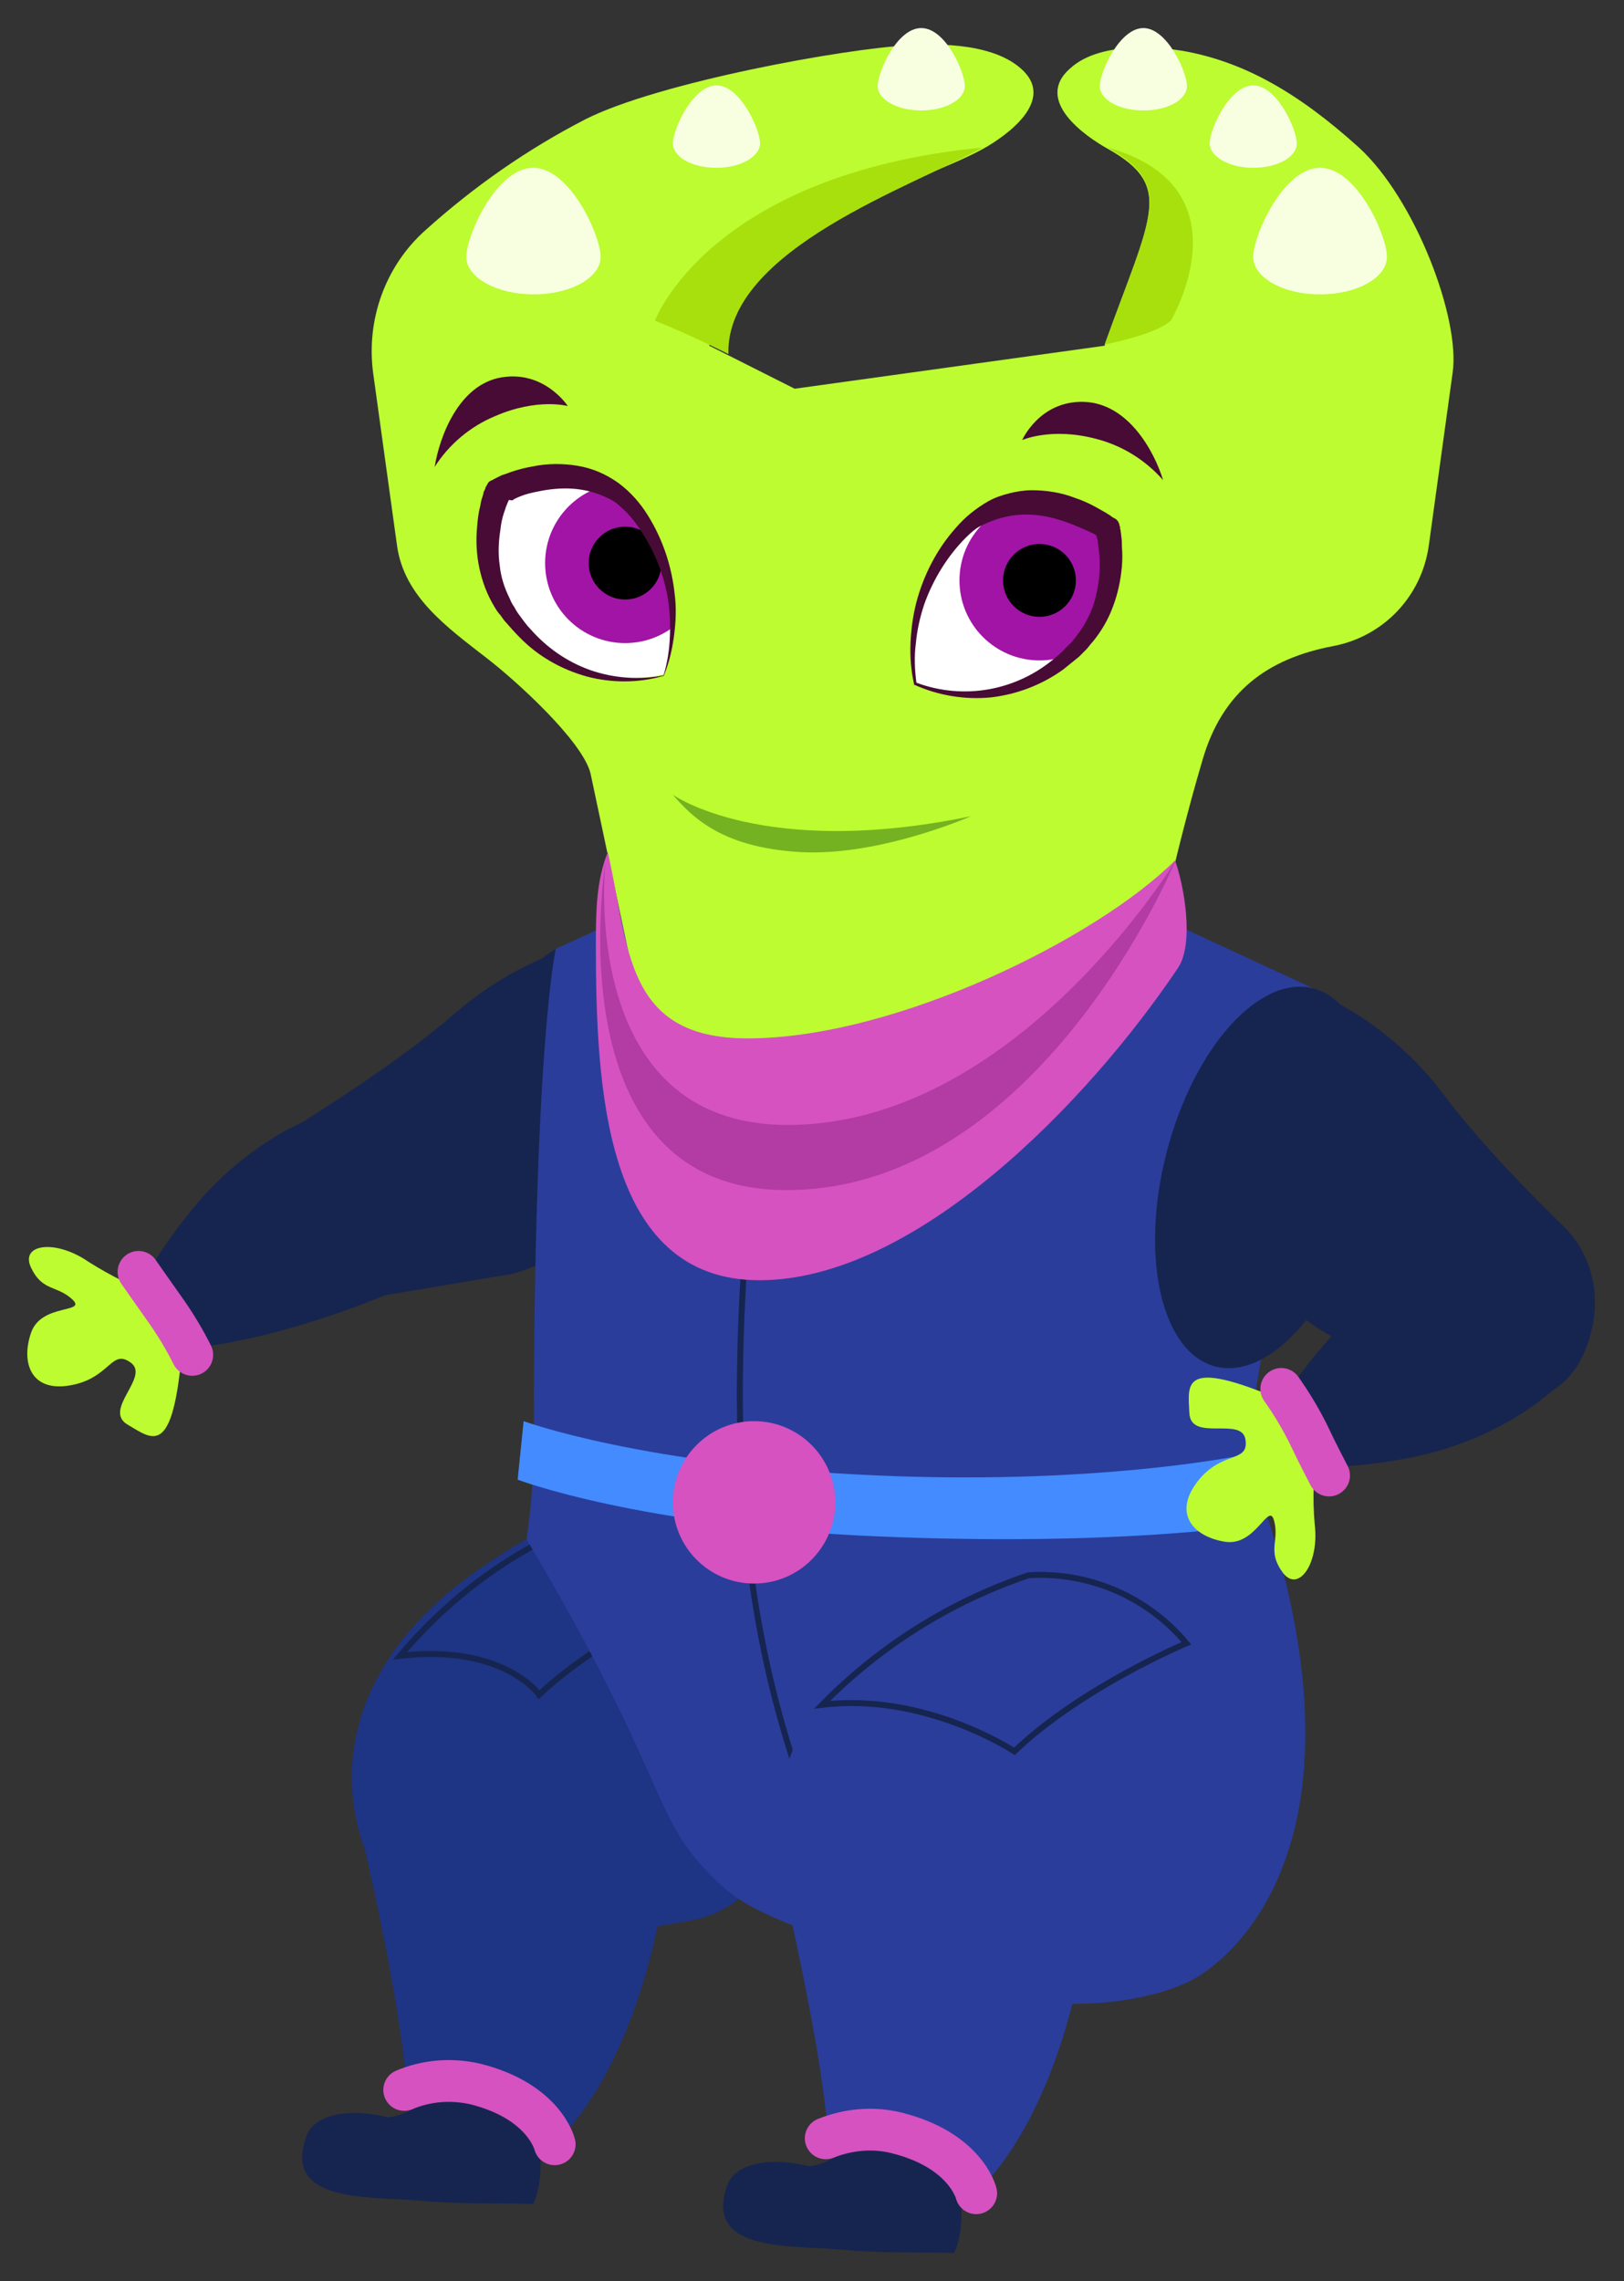<?xml version="1.0" encoding="utf-8"?>
<!-- Generator: Adobe Illustrator 25.2.0, SVG Export Plug-In . SVG Version: 6.00 Build 0)  -->
<svg version="1.1" id="Layer_1" xmlns="http://www.w3.org/2000/svg" xmlns:xlink="http://www.w3.org/1999/xlink" x="0px" y="0px"
	 viewBox="0 0 272 382" style="enable-background:new 0 0 272 382;" xml:space="preserve">
<rect x="0" y="0" width="272" height="382" fill="#333333" stroke="none"/>
<style type="text/css">
	.st0{fill:#16254F;}
	.st1{fill:#1E3484;}
	.st2{fill:none;stroke:#16254F;stroke-miterlimit:10;}
	.st3{fill:none;stroke:#D552C0;stroke-width:7;stroke-linecap:round;stroke-miterlimit:10;}
	.st4{fill:#2A3D9B;}
	.st5{fill:#438BFF;}
	.st6{fill:#D552C0;}
	.st7{fill:#BCFC30;}
	.st8{fill:#F8FFE1;}
	.st9{fill:#A8E00E;}
	.st10{clip-path:url(#SVGID_2_);}
	.st11{fill:#FFFFFF;}
	.st12{fill:#A114A5;}
	.st13{fill:#470B35;}
	.st14{clip-path:url(#SVGID_4_);}
	.st15{fill:#74B221;}
	.st16{fill:#B23BA4;}
</style>
<path id="l-arm" class="st0" d="M86,213.3l-29.2,4.9c0,0-10.7-0.3-12.7-11.5c-1.6-8.8,2.3-16,7.7-19.5c5.3-3.4,16.1-10.3,24.4-17.5
	c12.2-10.6,24.9-12.4,24.9-12.4s16.9,7.4,10,30.6C107.6,200.1,98.1,209.7,86,213.3z"/>
<g id="l-thigh">
	<path class="st1" d="M131.7,250.1c0,0-18.9-10-51.6,12.8s-21.9,53.9-5.1,64.2c1.4,0.8,9.8,0.2,11.4-0.1c6.3-1.4,16.1-3.1,29.4-5.4
		C143.6,316.8,144.8,245.1,131.7,250.1z"/>
	<path class="st2" d="M96.1,255.6c0,0,13.9-3.5,24.9,9.6c0,0-19.3,7.8-30.7,18.6c0,0-5.9-8.5-23.3-6.5
		C74.9,267.9,84.8,260.4,96.1,255.6z"/>
</g>
<g id="l-calf">
	<path class="st1" d="M59.2,301.6c0,0,8.5,34.1,9.1,51.1c0,0-0.4-5.8,11.8-2c8.9,2.8,12.7,8.3,12.7,8.3s15-11.8,19.4-49.1
		c2.3-19.7-15.2-23.1-30.6-20.7C67.9,291.4,59.2,301.6,59.2,301.6z"/>
	<path class="st0" d="M87.5,352.2l-13.7-0.6c-3.3-0.1-4.4,2.4-8.8,3c-5.6-1.5-12.3-0.9-13.7,3.2c-4,11.1,10.3,10,18.4,10.7
		s10.3,0.4,19.6,0.6c0,0,1.9-3.5,1-10.1C89.9,357.1,87.5,352.2,87.5,352.2z"/>
	<path class="st3" d="M67.7,350c3.8-1.6,7.9-1.9,11.9-1c11.6,2.9,13.3,10.1,13.3,10.1"/>
</g>
<g id="torso">
	<ellipse transform="matrix(0.984 -0.18 0.18 0.984 -32.599 21.349)" class="st0" cx="101.3" cy="190.3" rx="16.9" ry="32.7"/>
	<path class="st4" d="M199.8,331.5c0,0-18.7,11-52.2-3.1c-13-5.5-21.3-7.7-26.5-12.4c-12.8-11.7-7.5-15.4-32.9-58.2
		c0.8-5.5,1.2-11.1,1.2-16.7c0-66.6,3.7-82.2,3.7-82.2l19-8.7l80.4,2.6l30.4,14.1c0,0-11.8,57.4-14.2,76.8
		C235.4,314.2,199.8,331.5,199.8,331.5z"/>
	<path class="st2" d="M128.1,174.7c-6.9,60.1-8.2,104,19.5,153.7"/>
	<path class="st5" d="M208.9,255.5c0,0-22,3.5-61.9,1.8s-60.3-9.5-60.3-9.5l1-9.8c0,0,20,7.4,59.3,9.1s63.7-3.9,63.7-3.9
		L208.9,255.5z"/>
	<circle class="st6" cx="126.3" cy="251.6" r="13.6"/>
	
		<ellipse transform="matrix(0.251 -0.968 0.968 0.251 -32.387 352.687)" class="st0" cx="211.8" cy="197.3" rx="32.7" ry="16.9"/>
</g>
<path id="l-forearm" class="st0" d="M55.4,186.1c0,0-12.4,3.2-23.1,16.3c-6.6,8-9,13.6-9,13.6c1.7,0.9,3.1,2.1,4.4,3.5
	c1.6,1.7,2.7,4,3,6.3c0,0,12.3-0.2,33.6-8.8S66.8,180.8,55.4,186.1z"/>
<g id="l-hand">
	<path class="st7" d="M26.9,217.2c-4.3-1.5-8.3-3.5-12.1-5.9c-5.5-3.8-11.5-3-9.6,1s4.3,2.9,6.9,5.3s-5.2,0.6-6.9,5.6
		c-1.7,4.9-0.1,10,6.6,8.8s6.8-6.2,10.1-3.8s-4.8,7.9-0.5,10.4s7.9,6.1,9.3-15.4L26.9,217.2z"/>
	<path class="st3" d="M23.2,213c0,0,2.3,3.3,4.5,6.4c1.7,2.4,3.2,4.9,4.5,7.5"/>
</g>
<path id="r-arm" class="st0" d="M223.2,223.9l27.5,10.8c0,0,10.6,1.9,14.8-8.6c3.4-8.3,1.1-16.1-3.5-20.6
	c-4.5-4.4-13.6-13.4-20.2-22.2c-9.7-12.9-21.8-17.2-21.8-17.2s-18.1,3.7-16.1,27.9C204.7,206.5,212,217.8,223.2,223.9z"/>
<path id="r-forearm" class="st0" d="M261.6,231.4c0,0-8.7,9.4-25.3,12.7c-10.2,2-16.2,1.5-16.2,1.5c0-1.9-0.3-3.7-1-5.5
	c-0.7-2.3-2.2-4.3-4.2-5.7c0,0,6-10.8,23.6-25.4S271.7,223.9,261.6,231.4z"/>
<g id="r-hand">
	<path class="st7" d="M220.7,241.9c-0.7,4.4-0.9,9-0.5,13.4c0.8,6.6-2.8,11.6-5.4,8s-0.5-5.2-1.4-8.6s-3,4.3-8.2,3.5
		s-8.8-4.6-4.7-10s8.7-3.1,8.1-7.1s-9.2,0.5-9.4-4.5s-1.6-9.8,18-1L220.7,241.9z"/>
	<path class="st3" d="M222.6,247.1c0,0-1.9-3.6-3.5-7c-1.3-2.6-2.8-5.1-4.5-7.5"/>
</g>
<g id="r-calf">
	<path class="st4" d="M129.8,309.8c0,0,8.5,34.1,9.1,51.1c0,0-0.4-5.8,11.8-2c8.9,2.8,12.7,8.3,12.7,8.3s15-11.8,19.4-49.1
		c2.3-19.7-15.2-23.1-30.6-20.7C138.4,299.5,129.8,309.8,129.8,309.8z"/>
	<g id="foot">
		<path class="st0" d="M158,360.4l-13.7-0.6c-3.4-0.1-4.4,2.4-8.8,3c-5.6-1.5-12.3-0.9-13.7,3.2c-4,11.1,10.4,10,18.4,10.7
			s10.3,0.4,19.6,0.6c0,0,1.9-3.5,1-10.1C160.5,365.3,158,360.4,158,360.4z"/>
		<path class="st3" d="M138.3,358.1c3.8-1.5,7.9-1.9,11.9-0.9c11.6,2.9,13.3,10.1,13.3,10.1"/>
	</g>
</g>
<g id="r-thigh">
	<path class="st4" d="M202.2,258.3c0,0-27.9-5.6-51.6,12.8c-31.4,24.5-21.9,53.9-5.1,64.2c1.4,0.8,9.8,0.2,11.4-0.1
		c6.3-1.4,16.1-3.1,29.4-5.4C214.1,325,215.3,253.2,202.2,258.3z"/>
	<path class="st2" d="M172.3,263.8c10.1-0.6,19.9,3.6,26.4,11.4c0,0-17.5,7.3-28.8,18.1c0,0-14.9-9.9-32.2-7.8
		C147.3,275.7,159.2,268.2,172.3,263.8z"/>
</g>
<g id="head">
	<path class="st7" d="M243.3,62.4l-4,29c-1.2,8.5-7.6,15.2-16,16.8c-11.1,2.1-18.6,7.7-21.9,19.1c-5.2,17.6-8.6,35.3-8.6,35.3
		s-15.2,16-46.2,16s-39.3-9.5-39.3-9.5l-8.4-39.6c-1.4-5.5-12.7-15.7-17.4-19.3c-6.7-5.2-13.8-10.3-15-18.8l-4-28.9
		c-1.2-8.9,2-17.9,8.7-23.9c8.1-7.3,17.1-13.6,26.8-18.6c12.2-6.2,43.6-11.9,54.1-12.4c3.1-0.2,13.5-0.8,18.8,3.8
		c6.3,5.4-2.6,11.5-6.2,13.5c-11.3,6.3-46.3,15.5-45.9,33l14.3,7.2l51.9-7.2l0,0c7.8-21.7,11.8-26.7,0.5-33
		c-3.6-2-12.5-8.1-6.2-13.5C184.5,6.7,195,8,198,8.5c10.3,1.8,19.4,7,29.6,16.2C237.1,33.4,244.6,53.4,243.3,62.4z"/>
	<path class="st8" d="M100.6,43c0,3.5-5,6.3-11.2,6.3S78.1,46.5,78.1,43s5-14.9,11.2-14.9S100.6,39.5,100.6,43z"/>
	<path class="st8" d="M127.3,24c0,2.2-3.2,4.1-7.3,4.1s-7.3-1.8-7.3-4.1s3.3-9.7,7.3-9.7S127.3,21.7,127.3,24z"/>
	<path class="st8" d="M161.6,14.4c0,2.3-3.3,4.1-7.3,4.1s-7.3-1.8-7.3-4.1s3.2-9.7,7.3-9.7S161.6,12.1,161.6,14.4z"/>
	<path class="st8" d="M209.9,43c0,3.5,5,6.3,11.2,6.3s11.2-2.8,11.2-6.3s-5-14.9-11.2-14.9S209.9,39.5,209.9,43z"/>
	<path class="st8" d="M202.6,24c0,2.2,3.2,4.1,7.3,4.1s7.3-1.8,7.3-4.1s-3.3-9.7-7.3-9.7S202.6,21.7,202.6,24z"/>
	<path class="st8" d="M184.2,14.4c0,2.3,3.2,4.1,7.3,4.1s7.3-1.8,7.3-4.1s-3.3-9.7-7.3-9.7S184.2,12.1,184.2,14.4z"/>
	<path class="st9" d="M122,59.3c0,0-6.3-3.2-12.3-5.6c0,0,9-24.5,54.9-29C153.2,31.1,121.5,41.8,122,59.3z"/>
	<path class="st9" d="M196.1,53.7c-2.5,2.3-10.6,3.9-11.1,4c7.8-21.7,11.8-26.7,0.5-33C209.4,31.4,196.1,53.7,196.1,53.7z"/>
	<g>
		<defs>
			<path id="SVGID_1_" d="M83.4,82.2c0,0,15.1-8.8,24.1,4.4c5.3,7.7,6.7,17.5,3.7,26.3c0,0-14.9,4.5-25.7-9.9
				C78.3,93.4,83.4,82.2,83.4,82.2z"/>
		</defs>
		<clipPath id="SVGID_2_">
			<use xlink:href="#SVGID_1_"  style="overflow:visible;"/>
		</clipPath>
		<g class="st10">
			
				<rect x="79.2" y="77.6" transform="matrix(0.155 -0.988 0.988 0.155 -12.654 177.47)" class="st11" width="36.5" height="37.1"/>
			<circle class="st12" cx="104.7" cy="94.3" r="13.4"/>
			<circle cx="104.7" cy="94.3" r="6.1"/>
			<path class="st13" d="M113.6,112.7c0,0,1.1-19.1-7.6-26.5c-8.6-7.3-16.4-3.7-23.2-2C75.6,86,95.1,72.3,95.1,72.3l25.5,12.9
				L113.6,112.7z"/>
		</g>
	</g>
	<g>
		<defs>
			<path id="SVGID_3_" d="M185.6,88.6c0,0-13.5-11.1-24.5,0.7c-6.4,6.8-9.3,16.2-7.7,25.4c0,0,14,6.8,26.9-5.8
				C188.8,100.4,185.6,88.6,185.6,88.6z"/>
		</defs>
		<clipPath id="SVGID_4_">
			<use xlink:href="#SVGID_3_"  style="overflow:visible;"/>
		</clipPath>
		<g class="st14">
			<rect x="151" y="81.9" class="st11" width="37.1" height="36.5"/>
			<circle class="st12" cx="174.1" cy="97.2" r="13.4"/>
			<circle cx="174.1" cy="97.2" r="6.1"/>
			<path class="st13" d="M151,114c0,0,1.9-19,11.6-25c9.6-5.9,16.8-1.2,23.3,1.6c6.7,2.8-10.4-13.7-10.4-13.7l-27.2,8.8L151,114z"/>
		</g>
	</g>
	<path class="st13" d="M183.8,89.8c0.1,0.2,0.3,0.3,0.4,0.5l0,0h-0.1L184,90L183.8,89.8l-0.7-0.5c-0.4-0.3-0.9-0.6-1.3-0.9
		c-0.9-0.5-1.8-1-2.8-1.5c-1.9-0.9-3.9-1.4-6-1.5c-2.1-0.1-4.1,0.2-6,1c-1.9,0.9-3.7,2.1-5.2,3.6c-3.1,3.1-5.5,7-7,11.2
		c-0.7,2.1-1.2,4.3-1.4,6.5c-0.3,2.2-0.2,4.5,0.1,6.7l0,0l-0.1-0.1c8,3,16.9,1.4,23.4-4.2c0.8-0.6,1.5-1.4,2.2-2.1
		c0.4-0.3,0.7-0.7,1-1.1c0.3-0.4,0.6-0.8,0.9-1.2c1.1-1.6,2-3.4,2.5-5.3c0.5-1.9,0.8-3.8,0.8-5.8c0-1-0.1-2-0.2-2.9
		c-0.1-0.5-0.1-1-0.2-1.4c-0.1-0.2-0.1-0.5-0.2-0.7l-0.1-0.3v-0.2l0,0c0,0,0,0.1,0.1,0.2C183.6,89.5,183.7,89.6,183.8,89.8z
		 M187.3,87.4c0.1,0.2,0.2,0.4,0.2,0.6c0,0.1,0.1,0.2,0.1,0.2v0.1v0.2l0.1,0.4c0,0.3,0.1,0.6,0.1,0.9c0.1,0.6,0.1,1.2,0.1,1.7
		c0.1,1.1,0.1,2.3,0,3.4c-0.2,2.3-0.7,4.6-1.5,6.7c-0.8,2.2-2,4.2-3.4,5.9c-0.4,0.4-0.7,0.9-1.1,1.3c-0.4,0.4-0.8,0.8-1.2,1.2
		c-0.9,0.7-1.7,1.4-2.6,2.1c-3.6,2.6-7.8,4.2-12.2,4.7c-4.3,0.4-8.7-0.3-12.7-2.1h-0.1v-0.1l0,0c-0.5-2.2-0.7-4.5-0.6-6.9
		c0.1-2.3,0.4-4.6,1-6.9c1.2-4.5,3.4-8.8,6.5-12.3c1.6-1.9,3.5-3.4,5.6-4.6c1.1-0.6,2.3-1,3.5-1.3c1.2-0.3,2.5-0.5,3.7-0.5
		c2.5,0,5,0.4,7.3,1.3c1.2,0.4,2.3,0.9,3.4,1.5c0.5,0.3,1.1,0.6,1.6,0.9l0.8,0.5l0.4,0.3l0.2,0.1l0.1,0.1h0.1
		C187,87,187.2,87.2,187.3,87.4L187.3,87.4z"/>
	<path class="st13" d="M81.8,80.8c0.2-0.2,0.4-0.3,0.6-0.4h0.1l0.1-0.1l0.2-0.1l0.4-0.2l0.8-0.4c0.6-0.2,1.2-0.4,1.7-0.6
		c1.2-0.4,2.4-0.7,3.6-0.9c2.4-0.5,5-0.5,7.4-0.1c2.5,0.4,4.8,1.4,6.9,2.9c2,1.5,3.6,3.3,4.9,5.4c2.5,4,4,8.5,4.5,13.2
		c0.3,2.3,0.2,4.6-0.1,6.9c-0.3,2.3-0.8,4.5-1.7,6.7l0,0v0.1h-0.1c-4.2,1.2-8.6,1.2-12.8,0.1c-4.3-1.2-8.2-3.4-11.3-6.6
		c-0.8-0.8-1.5-1.6-2.2-2.4c-0.4-0.4-0.7-0.9-1-1.3c-0.4-0.4-0.7-0.9-1-1.4c-1.2-2-2-4.1-2.5-6.4c-0.5-2.3-0.6-4.6-0.4-6.9
		c0.1-1.1,0.2-2.3,0.5-3.4c0.1-0.6,0.2-1.1,0.4-1.7c0.1-0.3,0.2-0.6,0.2-0.8l0.2-0.4l0.1-0.2v-0.1c0-0.1,0.1-0.2,0.1-0.2
		C81.6,81.1,81.7,81,81.8,80.8z M85,83.7c0.1-0.1,0.2-0.2,0.3-0.3c0,0,0.1-0.2,0.1-0.1l0,0l-0.1,0.2l-0.1,0.3
		c-0.1,0.2-0.2,0.4-0.3,0.7c-0.2,0.4-0.3,0.9-0.5,1.4c-0.3,0.9-0.5,1.9-0.6,2.9c-0.3,1.9-0.4,3.9-0.1,5.9c0.2,2,0.8,3.8,1.7,5.6
		c0.2,0.5,0.4,0.9,0.7,1.3c0.2,0.4,0.5,0.9,0.8,1.3c0.6,0.8,1.2,1.7,1.9,2.4c2.7,3.1,6.1,5.5,10,6.9c4,1.4,8.3,1.7,12.4,0.9
		l-0.1,0.1l0,0c0.7-2.2,1-4.4,1.1-6.6c0.1-2.2,0-4.5-0.4-6.7c-0.8-4.4-2.6-8.5-5.2-12.1c-1.2-1.7-2.8-3.2-4.5-4.4
		c-1.7-1.1-3.7-1.8-5.8-1.9c-2.1-0.2-4.1,0-6.1,0.6c-1,0.3-2,0.6-3,1c-0.5,0.2-1,0.4-1.4,0.7L85,83.7l-0.3,0.2L84.6,84h-0.1l0,0
		C84.7,83.9,84.8,83.8,85,83.7z"/>
	<path class="st13" d="M72.8,78.2c2.4-3.8,6-6.8,10.1-8.5C90,66.6,95.1,68,95.1,68s-3.9-6-11.1-4.8S73.6,73.2,72.8,78.2z"/>
	<path class="st13" d="M194.8,80.4c-3-3.4-6.9-5.8-11.2-6.9c-7.5-2-12.4,0.2-12.4,0.2s2.9-6.6,10.3-6.4S193.3,75.5,194.8,80.4z"/>
	<path class="st15" d="M112.7,133.1c0,0,15.1,10.8,49.9,3.6c0,0-16.3,7.2-29.9,5.9C120.6,141.6,115.8,136.7,112.7,133.1z"/>
</g>
<g id="scarf">
	<path class="st6" d="M197.3,162.1c-15.1,22.5-44,52.3-70.1,52.3s-27.4-32.6-27.4-56.5c0-5.4,0.1-10.5,2-15.2
		c3.6,15.8,2.7,31.2,23.4,31.2c24.8,0,58.6-16.8,71.6-29.8C198.4,148.5,200,158.1,197.3,162.1z"/>
	<path class="st16" d="M101.4,144.5c0,0-4.8,43.9,30.5,43.9c38.2,0,65-44.3,65-44.3s-22.9,55.2-65.2,55.2
		C92.5,199.3,101.4,144.5,101.4,144.5z"/>
</g>
</svg>
